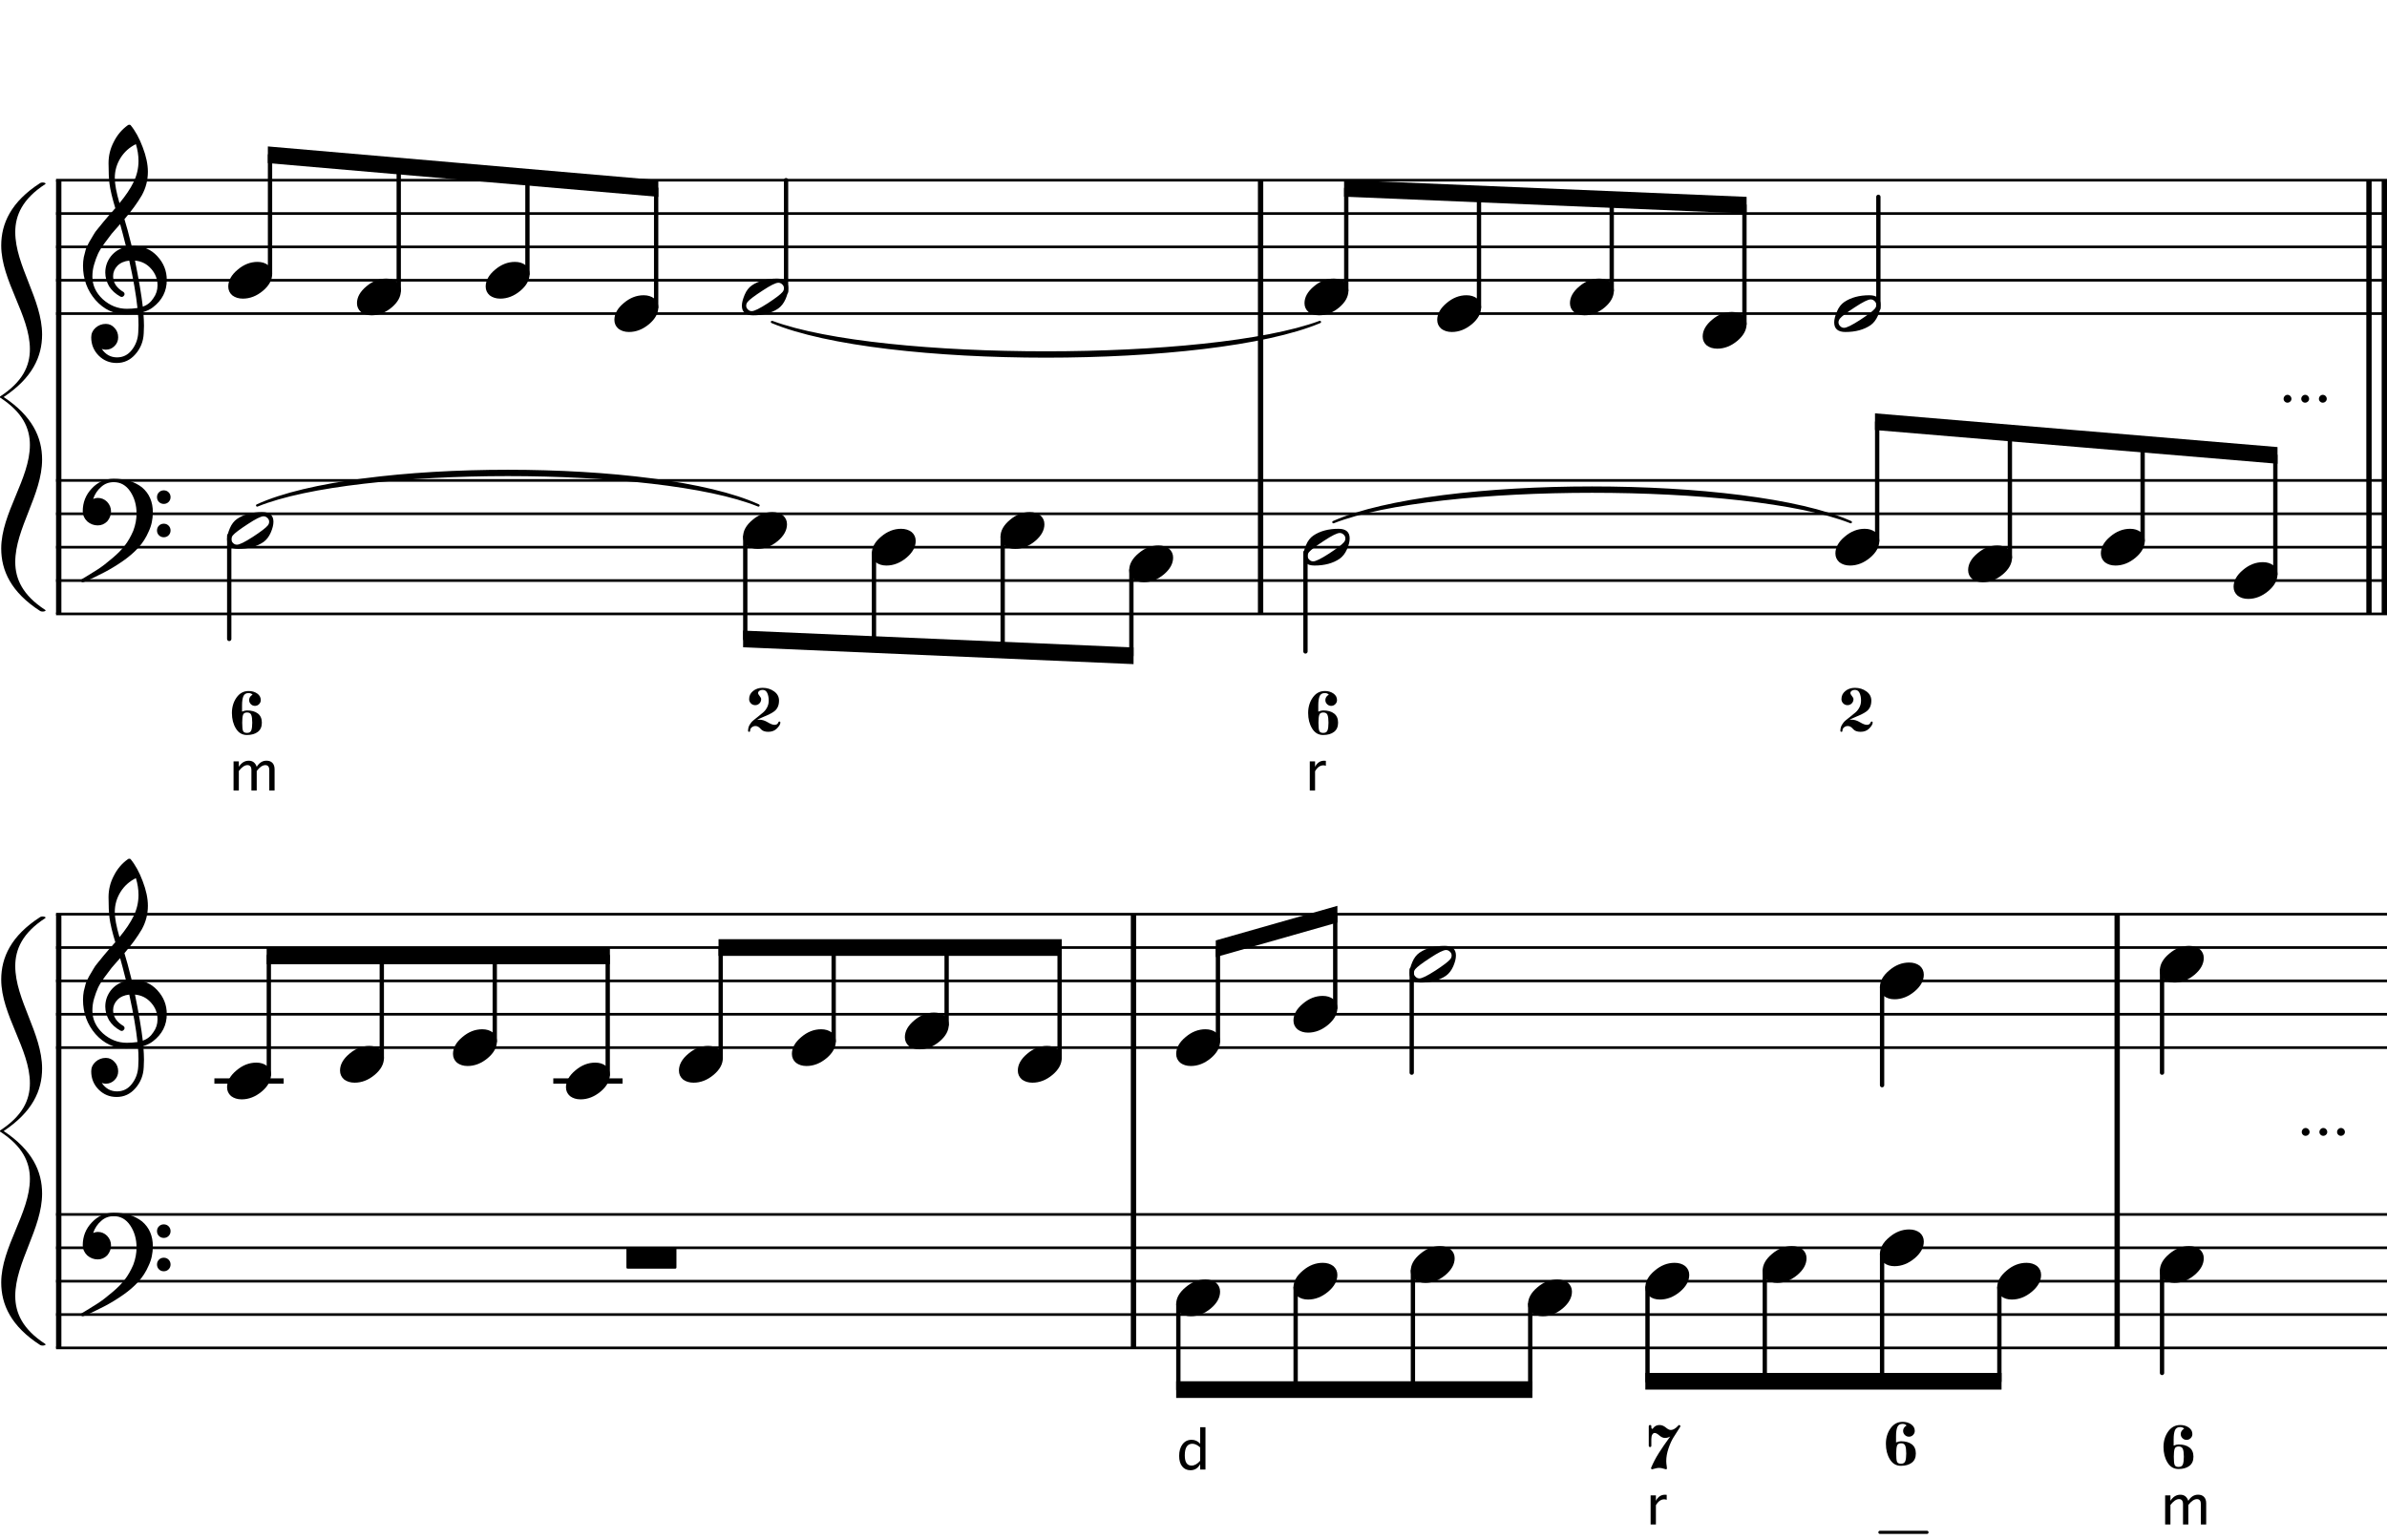 <?xml version="1.0" encoding="UTF-8" standalone="no"?>
<svg width="304.186px" height="196.283px" viewBox="0 0 304.186 196.283"
 xmlns="http://www.w3.org/2000/svg" xmlns:xlink="http://www.w3.org/1999/xlink" version="1.2" baseProfile="tiny">
<title>Közjátékok</title>
<desc>Generated by MuseScore 2.3.2</desc>
<polyline class="StaffLines" fill="none" stroke="#000000" stroke-width="0.34" stroke-linejoin="bevel" points="7.143,22.961 304.186,22.961"/>
<polyline class="StaffLines" fill="none" stroke="#000000" stroke-width="0.34" stroke-linejoin="bevel" points="7.143,27.213 304.186,27.213"/>
<polyline class="StaffLines" fill="none" stroke="#000000" stroke-width="0.34" stroke-linejoin="bevel" points="7.143,31.465 304.186,31.465"/>
<polyline class="StaffLines" fill="none" stroke="#000000" stroke-width="0.34" stroke-linejoin="bevel" points="7.143,35.717 304.186,35.717"/>
<polyline class="StaffLines" fill="none" stroke="#000000" stroke-width="0.34" stroke-linejoin="bevel" points="7.143,39.968 304.186,39.968"/>
<polyline class="StaffLines" fill="none" stroke="#000000" stroke-width="0.34" stroke-linejoin="bevel" points="7.143,61.228 304.186,61.228"/>
<polyline class="StaffLines" fill="none" stroke="#000000" stroke-width="0.34" stroke-linejoin="bevel" points="7.143,65.48 304.186,65.48"/>
<polyline class="StaffLines" fill="none" stroke="#000000" stroke-width="0.34" stroke-linejoin="bevel" points="7.143,69.732 304.186,69.732"/>
<polyline class="StaffLines" fill="none" stroke="#000000" stroke-width="0.34" stroke-linejoin="bevel" points="7.143,73.984 304.186,73.984"/>
<polyline class="StaffLines" fill="none" stroke="#000000" stroke-width="0.34" stroke-linejoin="bevel" points="7.143,78.236 304.186,78.236"/>
<polyline class="StaffLines" fill="none" stroke="#000000" stroke-width="0.34" stroke-linejoin="bevel" points="7.143,116.504 304.186,116.504"/>
<polyline class="StaffLines" fill="none" stroke="#000000" stroke-width="0.34" stroke-linejoin="bevel" points="7.143,120.756 304.186,120.756"/>
<polyline class="StaffLines" fill="none" stroke="#000000" stroke-width="0.34" stroke-linejoin="bevel" points="7.143,125.008 304.186,125.008"/>
<polyline class="StaffLines" fill="none" stroke="#000000" stroke-width="0.34" stroke-linejoin="bevel" points="7.143,129.26 304.186,129.26"/>
<polyline class="StaffLines" fill="none" stroke="#000000" stroke-width="0.34" stroke-linejoin="bevel" points="7.143,133.512 304.186,133.512"/>
<polyline class="StaffLines" fill="none" stroke="#000000" stroke-width="0.34" stroke-linejoin="bevel" points="7.143,154.772 304.186,154.772"/>
<polyline class="StaffLines" fill="none" stroke="#000000" stroke-width="0.34" stroke-linejoin="bevel" points="7.143,159.024 304.186,159.024"/>
<polyline class="StaffLines" fill="none" stroke="#000000" stroke-width="0.34" stroke-linejoin="bevel" points="7.143,163.276 304.186,163.276"/>
<polyline class="StaffLines" fill="none" stroke="#000000" stroke-width="0.34" stroke-linejoin="bevel" points="7.143,167.528 304.186,167.528"/>
<polyline class="StaffLines" fill="none" stroke="#000000" stroke-width="0.34" stroke-linejoin="bevel" points="7.143,171.78 304.186,171.78"/>
<path class="SlurSegment" stroke="#000000" stroke-width="0.30" stroke-linecap="round" stroke-linejoin="round" fill-rule="evenodd" d="M169.923,66.543 C183.109,60.676 222.667,60.676 235.853,66.543 C222.667,61.356 183.109,61.356 169.923,66.543"/>
<path class="SlurSegment" stroke="#000000" stroke-width="0.30" stroke-linecap="round" stroke-linejoin="round" fill-rule="evenodd" d="M32.774,64.417 C45.55,58.55 83.879,58.55 96.655,64.417 C83.879,59.23 45.55,59.23 32.774,64.417"/>
<path class="SlurSegment" stroke="#000000" stroke-width="0.30" stroke-linecap="round" stroke-linejoin="round" fill-rule="evenodd" d="M98.38,41.032 C112.344,46.219 154.234,46.219 168.198,41.032 C154.234,46.899 112.344,46.899 98.38,41.032"/>
<polyline class="BarLine" stroke="#000000" stroke-width="0.68" stroke-linejoin="bevel" points="7.483,116.504 7.483,171.78"/>
<polyline class="BarLine" stroke="#000000" stroke-width="0.68" stroke-linejoin="bevel" points="7.483,22.961 7.483,78.236"/>
<polyline class="BarLine" stroke="#000000" stroke-width="0.68" stroke-linejoin="bevel" points="269.799,116.504 269.799,171.78"/>
<polyline class="BarLine" stroke="#000000" stroke-width="0.68" stroke-linejoin="bevel" points="144.443,116.504 144.443,171.78"/>
<polyline class="BarLine" stroke="#000000" stroke-width="0.68" stroke-linejoin="bevel" points="301.89,22.961 301.89,78.236"/>
<polyline class="BarLine" stroke="#000000" stroke-width="0.68" stroke-linejoin="bevel" points="303.846,22.961 303.846,78.236"/>
<polyline class="BarLine" stroke="#000000" stroke-width="0.68" stroke-linejoin="bevel" points="160.642,22.961 160.642,78.236"/>
<polyline class="LedgerLine" stroke="#000000" stroke-width="0.68" stroke-linecap="square" stroke-linejoin="bevel" points="70.848,137.764 78.997,137.764"/>
<polyline class="LedgerLine" stroke="#000000" stroke-width="0.68" stroke-linecap="square" stroke-linejoin="bevel" points="27.66,137.764 35.809,137.764"/>
<polyline class="Stem" stroke="#000000" stroke-width="0.55" stroke-linecap="round" stroke-linejoin="bevel" points="275.518,161.948 275.518,174.969"/>
<polyline class="Stem" stroke="#000000" stroke-width="0.55" stroke-linecap="round" stroke-linejoin="bevel" points="275.518,123.68 275.518,136.701"/>
<polyline class="Stem" stroke="#000000" stroke-width="0.55" stroke-linecap="round" stroke-linejoin="bevel" points="254.788,164.074 254.788,176.031"/>
<polyline class="Stem" stroke="#000000" stroke-width="0.55" stroke-linecap="round" stroke-linejoin="bevel" points="239.842,159.822 239.842,176.031"/>
<polyline class="Stem" stroke="#000000" stroke-width="0.55" stroke-linecap="round" stroke-linejoin="bevel" points="239.842,125.806 239.842,138.295"/>
<polyline class="Stem" stroke="#000000" stroke-width="0.55" stroke-linecap="round" stroke-linejoin="bevel" points="224.895,161.948 224.895,176.031"/>
<polyline class="Stem" stroke="#000000" stroke-width="0.55" stroke-linecap="round" stroke-linejoin="bevel" points="209.949,164.074 209.949,176.031"/>
<polyline class="Stem" stroke="#000000" stroke-width="0.55" stroke-linecap="round" stroke-linejoin="bevel" points="195.002,166.2 195.002,177.094"/>
<polyline class="Stem" stroke="#000000" stroke-width="0.55" stroke-linecap="round" stroke-linejoin="bevel" points="180.055,161.948 180.055,177.094"/>
<polyline class="Stem" stroke="#000000" stroke-width="0.55" stroke-linecap="round" stroke-linejoin="bevel" points="179.902,123.549 179.902,136.701"/>
<polyline class="Stem" stroke="#000000" stroke-width="0.55" stroke-linecap="round" stroke-linejoin="bevel" points="165.109,164.074 165.109,177.094"/>
<polyline class="Stem" stroke="#000000" stroke-width="0.55" stroke-linecap="round" stroke-linejoin="bevel" points="170.154,128.461 170.154,116.504"/>
<polyline class="Stem" stroke="#000000" stroke-width="0.55" stroke-linecap="round" stroke-linejoin="bevel" points="150.162,166.2 150.162,177.094"/>
<polyline class="Stem" stroke="#000000" stroke-width="0.55" stroke-linecap="round" stroke-linejoin="bevel" points="155.207,132.713 155.207,120.756"/>
<polyline class="Stem" stroke="#000000" stroke-width="0.55" stroke-linecap="round" stroke-linejoin="bevel" points="135.029,134.839 135.029,120.756"/>
<polyline class="Stem" stroke="#000000" stroke-width="0.55" stroke-linecap="round" stroke-linejoin="bevel" points="120.633,130.587 120.633,120.756"/>
<polyline class="Stem" stroke="#000000" stroke-width="0.55" stroke-linecap="round" stroke-linejoin="bevel" points="106.237,132.713 106.237,120.756"/>
<polyline class="Stem" stroke="#000000" stroke-width="0.55" stroke-linecap="round" stroke-linejoin="bevel" points="91.841,134.839 91.841,120.756"/>
<polyline class="Stem" stroke="#000000" stroke-width="0.55" stroke-linecap="round" stroke-linejoin="bevel" points="77.445,136.965 77.445,121.819"/>
<polyline class="Stem" stroke="#000000" stroke-width="0.55" stroke-linecap="round" stroke-linejoin="bevel" points="63.049,132.713 63.049,121.819"/>
<polyline class="Stem" stroke="#000000" stroke-width="0.55" stroke-linecap="round" stroke-linejoin="bevel" points="48.654,134.839 48.654,121.819"/>
<polyline class="Stem" stroke="#000000" stroke-width="0.55" stroke-linecap="round" stroke-linejoin="bevel" points="34.258,136.965 34.258,121.819"/>
<polyline class="Stem" stroke="#000000" stroke-width="0.55" stroke-linecap="round" stroke-linejoin="bevel" points="289.957,73.186 289.957,58.039"/>
<polyline class="Stem" stroke="#000000" stroke-width="0.55" stroke-linecap="round" stroke-linejoin="bevel" points="273.043,68.934 273.043,56.622"/>
<polyline class="Stem" stroke="#000000" stroke-width="0.55" stroke-linecap="round" stroke-linejoin="bevel" points="256.129,71.06 256.129,55.205"/>
<polyline class="Stem" stroke="#000000" stroke-width="0.55" stroke-linecap="round" stroke-linejoin="bevel" points="239.216,68.934 239.216,53.787"/>
<polyline class="Stem" stroke="#000000" stroke-width="0.55" stroke-linecap="round" stroke-linejoin="bevel" points="239.369,39.315 239.369,25.087"/>
<polyline class="Stem" stroke="#000000" stroke-width="0.55" stroke-linecap="round" stroke-linejoin="bevel" points="222.302,41.296 222.302,26.15"/>
<polyline class="Stem" stroke="#000000" stroke-width="0.55" stroke-linecap="round" stroke-linejoin="bevel" points="205.388,37.044 205.388,25.441"/>
<polyline class="Stem" stroke="#000000" stroke-width="0.55" stroke-linecap="round" stroke-linejoin="bevel" points="188.474,39.17 188.474,24.732"/>
<polyline class="Stem" stroke="#000000" stroke-width="0.55" stroke-linecap="round" stroke-linejoin="bevel" points="166.361,70.399 166.361,83.02"/>
<polyline class="Stem" stroke="#000000" stroke-width="0.55" stroke-linecap="round" stroke-linejoin="bevel" points="171.56,37.044 171.56,24.024"/>
<polyline class="Stem" stroke="#000000" stroke-width="0.55" stroke-linecap="round" stroke-linejoin="bevel" points="144.177,72.657 144.177,83.551"/>
<polyline class="Stem" stroke="#000000" stroke-width="0.55" stroke-linecap="round" stroke-linejoin="bevel" points="127.775,68.405 127.775,82.843"/>
<polyline class="Stem" stroke="#000000" stroke-width="0.55" stroke-linecap="round" stroke-linejoin="bevel" points="111.374,70.531 111.374,82.134"/>
<polyline class="Stem" stroke="#000000" stroke-width="0.55" stroke-linecap="round" stroke-linejoin="bevel" points="94.972,68.405 94.972,81.425"/>
<polyline class="Stem" stroke="#000000" stroke-width="0.55" stroke-linecap="round" stroke-linejoin="bevel" points="100.171,37.189 100.171,22.961"/>
<polyline class="Stem" stroke="#000000" stroke-width="0.55" stroke-linecap="round" stroke-linejoin="bevel" points="83.616,39.17 83.616,24.024"/>
<polyline class="Stem" stroke="#000000" stroke-width="0.55" stroke-linecap="round" stroke-linejoin="bevel" points="67.214,34.918 67.214,22.606"/>
<polyline class="Stem" stroke="#000000" stroke-width="0.55" stroke-linecap="round" stroke-linejoin="bevel" points="50.813,37.044 50.813,21.189"/>
<polyline class="Stem" stroke="#000000" stroke-width="0.55" stroke-linecap="round" stroke-linejoin="bevel" points="29.212,68.273 29.212,81.425"/>
<polyline class="Stem" stroke="#000000" stroke-width="0.55" stroke-linecap="round" stroke-linejoin="bevel" points="34.411,34.918 34.411,19.772"/>
<path class="Note" transform="matrix(0.85,0,0,0.85,275.241,161.15)" d="M4.395,-2.754 C5.02,-2.754 5.547,-2.591 5.977,-2.266 C6.38,-1.914 6.582,-1.471 6.582,-0.938 C6.582,-0.039 6.12,0.801 5.195,1.582 C4.258,2.363 3.255,2.754 2.188,2.754 C1.562,2.754 1.035,2.591 0.605,2.266 C0.202,1.914 0,1.471 0,0.938 C0,0.039 0.469,-0.801 1.406,-1.582 C2.318,-2.363 3.314,-2.754 4.395,-2.754"/>
<path class="Note" transform="matrix(0.85,0,0,0.85,275.241,122.882)" d="M4.395,-2.754 C5.02,-2.754 5.547,-2.591 5.977,-2.266 C6.38,-1.914 6.582,-1.471 6.582,-0.938 C6.582,-0.039 6.12,0.801 5.195,1.582 C4.258,2.363 3.255,2.754 2.188,2.754 C1.562,2.754 1.035,2.591 0.605,2.266 C0.202,1.914 0,1.471 0,0.938 C0,0.039 0.469,-0.801 1.406,-1.582 C2.318,-2.363 3.314,-2.754 4.395,-2.754"/>
<path class="Note" transform="matrix(0.85,0,0,0.85,254.512,163.276)" d="M4.395,-2.754 C5.02,-2.754 5.547,-2.591 5.977,-2.266 C6.38,-1.914 6.582,-1.471 6.582,-0.938 C6.582,-0.039 6.12,0.801 5.195,1.582 C4.258,2.363 3.255,2.754 2.188,2.754 C1.562,2.754 1.035,2.591 0.605,2.266 C0.202,1.914 0,1.471 0,0.938 C0,0.039 0.469,-0.801 1.406,-1.582 C2.318,-2.363 3.314,-2.754 4.395,-2.754"/>
<path class="Note" transform="matrix(0.85,0,0,0.85,239.565,159.024)" d="M4.395,-2.754 C5.02,-2.754 5.547,-2.591 5.977,-2.266 C6.38,-1.914 6.582,-1.471 6.582,-0.938 C6.582,-0.039 6.12,0.801 5.195,1.582 C4.258,2.363 3.255,2.754 2.188,2.754 C1.562,2.754 1.035,2.591 0.605,2.266 C0.202,1.914 0,1.471 0,0.938 C0,0.039 0.469,-0.801 1.406,-1.582 C2.318,-2.363 3.314,-2.754 4.395,-2.754"/>
<path class="Note" transform="matrix(0.85,0,0,0.85,239.565,125.008)" d="M4.395,-2.754 C5.02,-2.754 5.547,-2.591 5.977,-2.266 C6.38,-1.914 6.582,-1.471 6.582,-0.938 C6.582,-0.039 6.12,0.801 5.195,1.582 C4.258,2.363 3.255,2.754 2.188,2.754 C1.562,2.754 1.035,2.591 0.605,2.266 C0.202,1.914 0,1.471 0,0.938 C0,0.039 0.469,-0.801 1.406,-1.582 C2.318,-2.363 3.314,-2.754 4.395,-2.754"/>
<path class="Note" transform="matrix(0.85,0,0,0.85,224.619,161.15)" d="M4.395,-2.754 C5.02,-2.754 5.547,-2.591 5.977,-2.266 C6.38,-1.914 6.582,-1.471 6.582,-0.938 C6.582,-0.039 6.12,0.801 5.195,1.582 C4.258,2.363 3.255,2.754 2.188,2.754 C1.562,2.754 1.035,2.591 0.605,2.266 C0.202,1.914 0,1.471 0,0.938 C0,0.039 0.469,-0.801 1.406,-1.582 C2.318,-2.363 3.314,-2.754 4.395,-2.754"/>
<path class="Note" transform="matrix(0.85,0,0,0.85,209.672,163.276)" d="M4.395,-2.754 C5.02,-2.754 5.547,-2.591 5.977,-2.266 C6.38,-1.914 6.582,-1.471 6.582,-0.938 C6.582,-0.039 6.12,0.801 5.195,1.582 C4.258,2.363 3.255,2.754 2.188,2.754 C1.562,2.754 1.035,2.591 0.605,2.266 C0.202,1.914 0,1.471 0,0.938 C0,0.039 0.469,-0.801 1.406,-1.582 C2.318,-2.363 3.314,-2.754 4.395,-2.754"/>
<path class="Note" transform="matrix(0.85,0,0,0.85,194.726,165.402)" d="M4.395,-2.754 C5.02,-2.754 5.547,-2.591 5.977,-2.266 C6.38,-1.914 6.582,-1.471 6.582,-0.938 C6.582,-0.039 6.12,0.801 5.195,1.582 C4.258,2.363 3.255,2.754 2.188,2.754 C1.562,2.754 1.035,2.591 0.605,2.266 C0.202,1.914 0,1.471 0,0.938 C0,0.039 0.469,-0.801 1.406,-1.582 C2.318,-2.363 3.314,-2.754 4.395,-2.754"/>
<path class="Note" transform="matrix(0.85,0,0,0.85,179.779,161.15)" d="M4.395,-2.754 C5.02,-2.754 5.547,-2.591 5.977,-2.266 C6.38,-1.914 6.582,-1.471 6.582,-0.938 C6.582,-0.039 6.12,0.801 5.195,1.582 C4.258,2.363 3.255,2.754 2.188,2.754 C1.562,2.754 1.035,2.591 0.605,2.266 C0.202,1.914 0,1.471 0,0.938 C0,0.039 0.469,-0.801 1.406,-1.582 C2.318,-2.363 3.314,-2.754 4.395,-2.754"/>
<path class="Note" transform="matrix(0.85,0,0,0.85,179.626,122.882)" d="M6.309,-1.309 C6.309,-1.53 6.224,-1.719 6.055,-1.875 C5.885,-2.044 5.69,-2.129 5.469,-2.129 C5.078,-2.129 4.29,-1.738 3.105,-0.957 C1.882,-0.163 1.133,0.404 0.859,0.742 C0.716,0.924 0.645,1.113 0.645,1.309 C0.645,1.53 0.729,1.719 0.898,1.875 C1.055,2.044 1.25,2.129 1.484,2.129 C1.862,2.129 2.656,1.738 3.867,0.957 C5.065,0.176 5.807,-0.391 6.094,-0.742 C6.237,-0.911 6.309,-1.1 6.309,-1.309 M5.273,-2.754 C6.393,-2.754 6.953,-2.272 6.953,-1.309 C6.953,-0.84 6.816,-0.293 6.543,0.332 C6.27,0.944 5.905,1.413 5.449,1.738 C4.447,2.415 3.19,2.754 1.68,2.754 C0.56,2.754 0,2.272 0,1.309 C0,0.879 0.137,0.339 0.41,-0.312 C0.671,-0.938 1.035,-1.413 1.504,-1.738 C2.507,-2.415 3.763,-2.754 5.273,-2.754"/>
<path class="Note" transform="matrix(0.85,0,0,0.85,164.832,163.276)" d="M4.395,-2.754 C5.02,-2.754 5.547,-2.591 5.977,-2.266 C6.38,-1.914 6.582,-1.471 6.582,-0.938 C6.582,-0.039 6.12,0.801 5.195,1.582 C4.258,2.363 3.255,2.754 2.188,2.754 C1.562,2.754 1.035,2.591 0.605,2.266 C0.202,1.914 0,1.471 0,0.938 C0,0.039 0.469,-0.801 1.406,-1.582 C2.318,-2.363 3.314,-2.754 4.395,-2.754"/>
<path class="Note" transform="matrix(0.85,0,0,0.85,164.832,129.26)" d="M4.395,-2.754 C5.02,-2.754 5.547,-2.591 5.977,-2.266 C6.38,-1.914 6.582,-1.471 6.582,-0.938 C6.582,-0.039 6.12,0.801 5.195,1.582 C4.258,2.363 3.255,2.754 2.188,2.754 C1.562,2.754 1.035,2.591 0.605,2.266 C0.202,1.914 0,1.471 0,0.938 C0,0.039 0.469,-0.801 1.406,-1.582 C2.318,-2.363 3.314,-2.754 4.395,-2.754"/>
<path class="Note" transform="matrix(0.85,0,0,0.85,149.886,165.402)" d="M4.395,-2.754 C5.02,-2.754 5.547,-2.591 5.977,-2.266 C6.38,-1.914 6.582,-1.471 6.582,-0.938 C6.582,-0.039 6.12,0.801 5.195,1.582 C4.258,2.363 3.255,2.754 2.188,2.754 C1.562,2.754 1.035,2.591 0.605,2.266 C0.202,1.914 0,1.471 0,0.938 C0,0.039 0.469,-0.801 1.406,-1.582 C2.318,-2.363 3.314,-2.754 4.395,-2.754"/>
<path class="Note" transform="matrix(0.85,0,0,0.85,149.886,133.512)" d="M4.395,-2.754 C5.02,-2.754 5.547,-2.591 5.977,-2.266 C6.38,-1.914 6.582,-1.471 6.582,-0.938 C6.582,-0.039 6.12,0.801 5.195,1.582 C4.258,2.363 3.255,2.754 2.188,2.754 C1.562,2.754 1.035,2.591 0.605,2.266 C0.202,1.914 0,1.471 0,0.938 C0,0.039 0.469,-0.801 1.406,-1.582 C2.318,-2.363 3.314,-2.754 4.395,-2.754"/>
<path class="Note" transform="matrix(0.85,0,0,0.85,129.707,135.638)" d="M4.395,-2.754 C5.02,-2.754 5.547,-2.591 5.977,-2.266 C6.38,-1.914 6.582,-1.471 6.582,-0.938 C6.582,-0.039 6.12,0.801 5.195,1.582 C4.258,2.363 3.255,2.754 2.188,2.754 C1.562,2.754 1.035,2.591 0.605,2.266 C0.202,1.914 0,1.471 0,0.938 C0,0.039 0.469,-0.801 1.406,-1.582 C2.318,-2.363 3.314,-2.754 4.395,-2.754"/>
<path class="Note" transform="matrix(0.85,0,0,0.85,115.311,131.386)" d="M4.395,-2.754 C5.02,-2.754 5.547,-2.591 5.977,-2.266 C6.38,-1.914 6.582,-1.471 6.582,-0.938 C6.582,-0.039 6.12,0.801 5.195,1.582 C4.258,2.363 3.255,2.754 2.188,2.754 C1.562,2.754 1.035,2.591 0.605,2.266 C0.202,1.914 0,1.471 0,0.938 C0,0.039 0.469,-0.801 1.406,-1.582 C2.318,-2.363 3.314,-2.754 4.395,-2.754"/>
<path class="Note" transform="matrix(0.85,0,0,0.85,100.915,133.512)" d="M4.395,-2.754 C5.02,-2.754 5.547,-2.591 5.977,-2.266 C6.38,-1.914 6.582,-1.471 6.582,-0.938 C6.582,-0.039 6.12,0.801 5.195,1.582 C4.258,2.363 3.255,2.754 2.188,2.754 C1.562,2.754 1.035,2.591 0.605,2.266 C0.202,1.914 0,1.471 0,0.938 C0,0.039 0.469,-0.801 1.406,-1.582 C2.318,-2.363 3.314,-2.754 4.395,-2.754"/>
<path class="Note" transform="matrix(0.85,0,0,0.85,86.52,135.638)" d="M4.395,-2.754 C5.02,-2.754 5.547,-2.591 5.977,-2.266 C6.38,-1.914 6.582,-1.471 6.582,-0.938 C6.582,-0.039 6.12,0.801 5.195,1.582 C4.258,2.363 3.255,2.754 2.188,2.754 C1.562,2.754 1.035,2.591 0.605,2.266 C0.202,1.914 0,1.471 0,0.938 C0,0.039 0.469,-0.801 1.406,-1.582 C2.318,-2.363 3.314,-2.754 4.395,-2.754"/>
<path class="Note" transform="matrix(0.85,0,0,0.85,72.124,137.764)" d="M4.395,-2.754 C5.02,-2.754 5.547,-2.591 5.977,-2.266 C6.38,-1.914 6.582,-1.471 6.582,-0.938 C6.582,-0.039 6.12,0.801 5.195,1.582 C4.258,2.363 3.255,2.754 2.188,2.754 C1.562,2.754 1.035,2.591 0.605,2.266 C0.202,1.914 0,1.471 0,0.938 C0,0.039 0.469,-0.801 1.406,-1.582 C2.318,-2.363 3.314,-2.754 4.395,-2.754"/>
<path class="Note" transform="matrix(0.85,0,0,0.85,57.728,133.512)" d="M4.395,-2.754 C5.02,-2.754 5.547,-2.591 5.977,-2.266 C6.38,-1.914 6.582,-1.471 6.582,-0.938 C6.582,-0.039 6.12,0.801 5.195,1.582 C4.258,2.363 3.255,2.754 2.188,2.754 C1.562,2.754 1.035,2.591 0.605,2.266 C0.202,1.914 0,1.471 0,0.938 C0,0.039 0.469,-0.801 1.406,-1.582 C2.318,-2.363 3.314,-2.754 4.395,-2.754"/>
<path class="Note" transform="matrix(0.85,0,0,0.85,43.332,135.638)" d="M4.395,-2.754 C5.02,-2.754 5.547,-2.591 5.977,-2.266 C6.38,-1.914 6.582,-1.471 6.582,-0.938 C6.582,-0.039 6.12,0.801 5.195,1.582 C4.258,2.363 3.255,2.754 2.188,2.754 C1.562,2.754 1.035,2.591 0.605,2.266 C0.202,1.914 0,1.471 0,0.938 C0,0.039 0.469,-0.801 1.406,-1.582 C2.318,-2.363 3.314,-2.754 4.395,-2.754"/>
<path class="Note" transform="matrix(0.85,0,0,0.85,28.936,137.764)" d="M4.395,-2.754 C5.02,-2.754 5.547,-2.591 5.977,-2.266 C6.38,-1.914 6.582,-1.471 6.582,-0.938 C6.582,-0.039 6.12,0.801 5.195,1.582 C4.258,2.363 3.255,2.754 2.188,2.754 C1.562,2.754 1.035,2.591 0.605,2.266 C0.202,1.914 0,1.471 0,0.938 C0,0.039 0.469,-0.801 1.406,-1.582 C2.318,-2.363 3.314,-2.754 4.395,-2.754"/>
<path class="Note" transform="matrix(0.85,0,0,0.85,284.636,73.984)" d="M4.395,-2.754 C5.02,-2.754 5.547,-2.591 5.977,-2.266 C6.38,-1.914 6.582,-1.471 6.582,-0.938 C6.582,-0.039 6.12,0.801 5.195,1.582 C4.258,2.363 3.255,2.754 2.188,2.754 C1.562,2.754 1.035,2.591 0.605,2.266 C0.202,1.914 0,1.471 0,0.938 C0,0.039 0.469,-0.801 1.406,-1.582 C2.318,-2.363 3.314,-2.754 4.395,-2.754"/>
<path class="Note" transform="matrix(0.85,0,0,0.85,267.722,69.732)" d="M4.395,-2.754 C5.02,-2.754 5.547,-2.591 5.977,-2.266 C6.38,-1.914 6.582,-1.471 6.582,-0.938 C6.582,-0.039 6.12,0.801 5.195,1.582 C4.258,2.363 3.255,2.754 2.188,2.754 C1.562,2.754 1.035,2.591 0.605,2.266 C0.202,1.914 0,1.471 0,0.938 C0,0.039 0.469,-0.801 1.406,-1.582 C2.318,-2.363 3.314,-2.754 4.395,-2.754"/>
<path class="Note" transform="matrix(0.85,0,0,0.85,250.808,71.858)" d="M4.395,-2.754 C5.02,-2.754 5.547,-2.591 5.977,-2.266 C6.38,-1.914 6.582,-1.471 6.582,-0.938 C6.582,-0.039 6.12,0.801 5.195,1.582 C4.258,2.363 3.255,2.754 2.188,2.754 C1.562,2.754 1.035,2.591 0.605,2.266 C0.202,1.914 0,1.471 0,0.938 C0,0.039 0.469,-0.801 1.406,-1.582 C2.318,-2.363 3.314,-2.754 4.395,-2.754"/>
<path class="Note" transform="matrix(0.85,0,0,0.85,233.894,69.732)" d="M4.395,-2.754 C5.02,-2.754 5.547,-2.591 5.977,-2.266 C6.38,-1.914 6.582,-1.471 6.582,-0.938 C6.582,-0.039 6.12,0.801 5.195,1.582 C4.258,2.363 3.255,2.754 2.188,2.754 C1.562,2.754 1.035,2.591 0.605,2.266 C0.202,1.914 0,1.471 0,0.938 C0,0.039 0.469,-0.801 1.406,-1.582 C2.318,-2.363 3.314,-2.754 4.395,-2.754"/>
<path class="Note" transform="matrix(0.85,0,0,0.85,233.74,39.968)" d="M6.309,-1.309 C6.309,-1.53 6.224,-1.719 6.055,-1.875 C5.885,-2.044 5.69,-2.129 5.469,-2.129 C5.078,-2.129 4.29,-1.738 3.105,-0.957 C1.882,-0.163 1.133,0.404 0.859,0.742 C0.716,0.924 0.645,1.113 0.645,1.309 C0.645,1.53 0.729,1.719 0.898,1.875 C1.055,2.044 1.25,2.129 1.484,2.129 C1.862,2.129 2.656,1.738 3.867,0.957 C5.065,0.176 5.807,-0.391 6.094,-0.742 C6.237,-0.911 6.309,-1.1 6.309,-1.309 M5.273,-2.754 C6.393,-2.754 6.953,-2.272 6.953,-1.309 C6.953,-0.84 6.816,-0.293 6.543,0.332 C6.27,0.944 5.905,1.413 5.449,1.738 C4.447,2.415 3.19,2.754 1.68,2.754 C0.56,2.754 0,2.272 0,1.309 C0,0.879 0.137,0.339 0.41,-0.312 C0.671,-0.938 1.035,-1.413 1.504,-1.738 C2.507,-2.415 3.763,-2.754 5.273,-2.754"/>
<path class="Note" transform="matrix(0.85,0,0,0.85,216.98,42.094)" d="M4.395,-2.754 C5.02,-2.754 5.547,-2.591 5.977,-2.266 C6.38,-1.914 6.582,-1.471 6.582,-0.938 C6.582,-0.039 6.12,0.801 5.195,1.582 C4.258,2.363 3.255,2.754 2.188,2.754 C1.562,2.754 1.035,2.591 0.605,2.266 C0.202,1.914 0,1.471 0,0.938 C0,0.039 0.469,-0.801 1.406,-1.582 C2.318,-2.363 3.314,-2.754 4.395,-2.754"/>
<path class="Note" transform="matrix(0.85,0,0,0.85,200.066,37.843)" d="M4.395,-2.754 C5.02,-2.754 5.547,-2.591 5.977,-2.266 C6.38,-1.914 6.582,-1.471 6.582,-0.938 C6.582,-0.039 6.12,0.801 5.195,1.582 C4.258,2.363 3.255,2.754 2.188,2.754 C1.562,2.754 1.035,2.591 0.605,2.266 C0.202,1.914 0,1.471 0,0.938 C0,0.039 0.469,-0.801 1.406,-1.582 C2.318,-2.363 3.314,-2.754 4.395,-2.754"/>
<path class="Note" transform="matrix(0.85,0,0,0.85,183.152,39.968)" d="M4.395,-2.754 C5.02,-2.754 5.547,-2.591 5.977,-2.266 C6.38,-1.914 6.582,-1.471 6.582,-0.938 C6.582,-0.039 6.12,0.801 5.195,1.582 C4.258,2.363 3.255,2.754 2.188,2.754 C1.562,2.754 1.035,2.591 0.605,2.266 C0.202,1.914 0,1.471 0,0.938 C0,0.039 0.469,-0.801 1.406,-1.582 C2.318,-2.363 3.314,-2.754 4.395,-2.754"/>
<path class="Note" transform="matrix(0.85,0,0,0.85,166.085,69.732)" d="M6.309,-1.309 C6.309,-1.53 6.224,-1.719 6.055,-1.875 C5.885,-2.044 5.69,-2.129 5.469,-2.129 C5.078,-2.129 4.29,-1.738 3.105,-0.957 C1.882,-0.163 1.133,0.404 0.859,0.742 C0.716,0.924 0.645,1.113 0.645,1.309 C0.645,1.53 0.729,1.719 0.898,1.875 C1.055,2.044 1.25,2.129 1.484,2.129 C1.862,2.129 2.656,1.738 3.867,0.957 C5.065,0.176 5.807,-0.391 6.094,-0.742 C6.237,-0.911 6.309,-1.1 6.309,-1.309 M5.273,-2.754 C6.393,-2.754 6.953,-2.272 6.953,-1.309 C6.953,-0.84 6.816,-0.293 6.543,0.332 C6.27,0.944 5.905,1.413 5.449,1.738 C4.447,2.415 3.19,2.754 1.68,2.754 C0.56,2.754 0,2.272 0,1.309 C0,0.879 0.137,0.339 0.41,-0.312 C0.671,-0.938 1.035,-1.413 1.504,-1.738 C2.507,-2.415 3.763,-2.754 5.273,-2.754"/>
<path class="Note" transform="matrix(0.85,0,0,0.85,166.238,37.843)" d="M4.395,-2.754 C5.02,-2.754 5.547,-2.591 5.977,-2.266 C6.38,-1.914 6.582,-1.471 6.582,-0.938 C6.582,-0.039 6.12,0.801 5.195,1.582 C4.258,2.363 3.255,2.754 2.188,2.754 C1.562,2.754 1.035,2.591 0.605,2.266 C0.202,1.914 0,1.471 0,0.938 C0,0.039 0.469,-0.801 1.406,-1.582 C2.318,-2.363 3.314,-2.754 4.395,-2.754"/>
<path class="Note" transform="matrix(0.85,0,0,0.85,143.901,71.858)" d="M4.395,-2.754 C5.02,-2.754 5.547,-2.591 5.977,-2.266 C6.38,-1.914 6.582,-1.471 6.582,-0.938 C6.582,-0.039 6.12,0.801 5.195,1.582 C4.258,2.363 3.255,2.754 2.188,2.754 C1.562,2.754 1.035,2.591 0.605,2.266 C0.202,1.914 0,1.471 0,0.938 C0,0.039 0.469,-0.801 1.406,-1.582 C2.318,-2.363 3.314,-2.754 4.395,-2.754"/>
<path class="Note" transform="matrix(0.85,0,0,0.85,127.499,67.606)" d="M4.395,-2.754 C5.02,-2.754 5.547,-2.591 5.977,-2.266 C6.38,-1.914 6.582,-1.471 6.582,-0.938 C6.582,-0.039 6.12,0.801 5.195,1.582 C4.258,2.363 3.255,2.754 2.188,2.754 C1.562,2.754 1.035,2.591 0.605,2.266 C0.202,1.914 0,1.471 0,0.938 C0,0.039 0.469,-0.801 1.406,-1.582 C2.318,-2.363 3.314,-2.754 4.395,-2.754"/>
<path class="Note" transform="matrix(0.85,0,0,0.85,111.097,69.732)" d="M4.395,-2.754 C5.02,-2.754 5.547,-2.591 5.977,-2.266 C6.38,-1.914 6.582,-1.471 6.582,-0.938 C6.582,-0.039 6.12,0.801 5.195,1.582 C4.258,2.363 3.255,2.754 2.188,2.754 C1.562,2.754 1.035,2.591 0.605,2.266 C0.202,1.914 0,1.471 0,0.938 C0,0.039 0.469,-0.801 1.406,-1.582 C2.318,-2.363 3.314,-2.754 4.395,-2.754"/>
<path class="Note" transform="matrix(0.85,0,0,0.85,94.696,67.606)" d="M4.395,-2.754 C5.02,-2.754 5.547,-2.591 5.977,-2.266 C6.38,-1.914 6.582,-1.471 6.582,-0.938 C6.582,-0.039 6.12,0.801 5.195,1.582 C4.258,2.363 3.255,2.754 2.188,2.754 C1.562,2.754 1.035,2.591 0.605,2.266 C0.202,1.914 0,1.471 0,0.938 C0,0.039 0.469,-0.801 1.406,-1.582 C2.318,-2.363 3.314,-2.754 4.395,-2.754"/>
<path class="Note" transform="matrix(0.85,0,0,0.85,94.542,37.843)" d="M6.309,-1.309 C6.309,-1.53 6.224,-1.719 6.055,-1.875 C5.885,-2.044 5.69,-2.129 5.469,-2.129 C5.078,-2.129 4.29,-1.738 3.105,-0.957 C1.882,-0.163 1.133,0.404 0.859,0.742 C0.716,0.924 0.645,1.113 0.645,1.309 C0.645,1.53 0.729,1.719 0.898,1.875 C1.055,2.044 1.25,2.129 1.484,2.129 C1.862,2.129 2.656,1.738 3.867,0.957 C5.065,0.176 5.807,-0.391 6.094,-0.742 C6.237,-0.911 6.309,-1.1 6.309,-1.309 M5.273,-2.754 C6.393,-2.754 6.953,-2.272 6.953,-1.309 C6.953,-0.84 6.816,-0.293 6.543,0.332 C6.27,0.944 5.905,1.413 5.449,1.738 C4.447,2.415 3.19,2.754 1.68,2.754 C0.56,2.754 0,2.272 0,1.309 C0,0.879 0.137,0.339 0.41,-0.312 C0.671,-0.938 1.035,-1.413 1.504,-1.738 C2.507,-2.415 3.763,-2.754 5.273,-2.754"/>
<path class="Note" transform="matrix(0.85,0,0,0.85,78.294,39.968)" d="M4.395,-2.754 C5.02,-2.754 5.547,-2.591 5.977,-2.266 C6.38,-1.914 6.582,-1.471 6.582,-0.938 C6.582,-0.039 6.12,0.801 5.195,1.582 C4.258,2.363 3.255,2.754 2.188,2.754 C1.562,2.754 1.035,2.591 0.605,2.266 C0.202,1.914 0,1.471 0,0.938 C0,0.039 0.469,-0.801 1.406,-1.582 C2.318,-2.363 3.314,-2.754 4.395,-2.754"/>
<path class="Note" transform="matrix(0.85,0,0,0.85,61.893,35.717)" d="M4.395,-2.754 C5.02,-2.754 5.547,-2.591 5.977,-2.266 C6.38,-1.914 6.582,-1.471 6.582,-0.938 C6.582,-0.039 6.12,0.801 5.195,1.582 C4.258,2.363 3.255,2.754 2.188,2.754 C1.562,2.754 1.035,2.591 0.605,2.266 C0.202,1.914 0,1.471 0,0.938 C0,0.039 0.469,-0.801 1.406,-1.582 C2.318,-2.363 3.314,-2.754 4.395,-2.754"/>
<path class="Note" transform="matrix(0.85,0,0,0.85,45.491,37.843)" d="M4.395,-2.754 C5.02,-2.754 5.547,-2.591 5.977,-2.266 C6.38,-1.914 6.582,-1.471 6.582,-0.938 C6.582,-0.039 6.12,0.801 5.195,1.582 C4.258,2.363 3.255,2.754 2.188,2.754 C1.562,2.754 1.035,2.591 0.605,2.266 C0.202,1.914 0,1.471 0,0.938 C0,0.039 0.469,-0.801 1.406,-1.582 C2.318,-2.363 3.314,-2.754 4.395,-2.754"/>
<path class="Note" transform="matrix(0.85,0,0,0.85,28.936,67.606)" d="M6.309,-1.309 C6.309,-1.53 6.224,-1.719 6.055,-1.875 C5.885,-2.044 5.69,-2.129 5.469,-2.129 C5.078,-2.129 4.29,-1.738 3.105,-0.957 C1.882,-0.163 1.133,0.404 0.859,0.742 C0.716,0.924 0.645,1.113 0.645,1.309 C0.645,1.53 0.729,1.719 0.898,1.875 C1.055,2.044 1.25,2.129 1.484,2.129 C1.862,2.129 2.656,1.738 3.867,0.957 C5.065,0.176 5.807,-0.391 6.094,-0.742 C6.237,-0.911 6.309,-1.1 6.309,-1.309 M5.273,-2.754 C6.393,-2.754 6.953,-2.272 6.953,-1.309 C6.953,-0.84 6.816,-0.293 6.543,0.332 C6.27,0.944 5.905,1.413 5.449,1.738 C4.447,2.415 3.19,2.754 1.68,2.754 C0.56,2.754 0,2.272 0,1.309 C0,0.879 0.137,0.339 0.41,-0.312 C0.671,-0.938 1.035,-1.413 1.504,-1.738 C2.507,-2.415 3.763,-2.754 5.273,-2.754"/>
<path class="Note" transform="matrix(0.85,0,0,0.85,29.089,35.717)" d="M4.395,-2.754 C5.02,-2.754 5.547,-2.591 5.977,-2.266 C6.38,-1.914 6.582,-1.471 6.582,-0.938 C6.582,-0.039 6.12,0.801 5.195,1.582 C4.258,2.363 3.255,2.754 2.188,2.754 C1.562,2.754 1.035,2.591 0.605,2.266 C0.202,1.914 0,1.471 0,0.938 C0,0.039 0.469,-0.801 1.406,-1.582 C2.318,-2.363 3.314,-2.754 4.395,-2.754"/>
<path class="Clef" transform="matrix(0.85,0,0,0.85,10.545,159.024)" d="M11.426,-1.777 C11.23,-1.973 11.133,-2.214 11.133,-2.5 C11.133,-2.786 11.23,-3.027 11.426,-3.223 C11.621,-3.418 11.862,-3.516 12.148,-3.516 C12.435,-3.516 12.676,-3.418 12.871,-3.223 C13.066,-3.027 13.164,-2.786 13.164,-2.5 C13.164,-2.214 13.066,-1.973 12.871,-1.777 C12.676,-1.582 12.435,-1.484 12.148,-1.484 C11.862,-1.484 11.621,-1.582 11.426,-1.777 M11.426,3.223 C11.23,3.027 11.133,2.786 11.133,2.5 C11.133,2.214 11.23,1.973 11.426,1.777 C11.621,1.582 11.862,1.484 12.148,1.484 C12.435,1.484 12.676,1.582 12.871,1.777 C13.066,1.973 13.164,2.214 13.164,2.5 C13.164,2.786 13.066,3.027 12.871,3.223 C12.676,3.418 12.435,3.516 12.148,3.516 C11.862,3.516 11.621,3.418 11.426,3.223 M4.648,-5.254 C6.38,-5.254 7.799,-4.818 8.906,-3.945 C9.974,-3.034 10.508,-1.797 10.508,-0.234 C10.508,0.82 10.3,1.784 9.883,2.656 C9.492,3.568 8.978,4.375 8.34,5.078 C7.689,5.794 6.901,6.471 5.977,7.109 C5.078,7.734 4.154,8.294 3.203,8.789 C1.276,9.766 0.208,10.254 0,10.254 C-0.169,10.254 -0.254,10.169 -0.254,10 C-0.254,9.935 -0.228,9.876 -0.176,9.824 C0.488,9.434 1.302,8.932 2.266,8.32 C2.891,7.917 3.62,7.357 4.453,6.641 C5.26,5.964 5.885,5.326 6.328,4.727 C6.784,4.141 7.201,3.411 7.578,2.539 C7.904,1.667 8.066,0.807 8.066,-0.039 C8.066,-1.302 7.754,-2.402 7.129,-3.34 C6.504,-4.277 5.677,-4.746 4.648,-4.746 C3.919,-4.746 3.294,-4.512 2.773,-4.043 C2.214,-3.561 1.81,-2.956 1.562,-2.227 C1.81,-2.331 2.038,-2.383 2.246,-2.383 C2.793,-2.383 3.262,-2.188 3.652,-1.797 C4.043,-1.38 4.238,-0.905 4.238,-0.371 C4.238,0.189 4.049,0.69 3.672,1.133 C3.268,1.536 2.793,1.738 2.246,1.738 C1.66,1.738 1.133,1.536 0.664,1.133 C0.221,0.69 0,0.189 0,-0.371 C0,-1.712 0.456,-2.858 1.367,-3.809 C2.266,-4.772 3.359,-5.254 4.648,-5.254"/>
<path class="Clef" transform="matrix(0.85,0,0,0.85,10.545,129.26)" d="M7.344,-5.117 C7.344,-5.117 7.383,-5.117 7.461,-5.117 C7.513,-5.13 7.559,-5.137 7.598,-5.137 C9.056,-5.137 10.254,-4.622 11.191,-3.594 C12.129,-2.578 12.598,-1.393 12.598,-0.039 C12.598,1.641 11.901,3.008 10.508,4.062 C10.143,4.349 9.668,4.583 9.082,4.766 C9.147,5.612 9.18,6.296 9.18,6.816 C9.18,6.921 9.167,7.298 9.141,7.949 C9.089,9.16 8.672,10.208 7.891,11.094 C7.135,11.966 6.198,12.402 5.078,12.402 C4.023,12.402 3.125,12.031 2.383,11.289 C1.641,10.534 1.27,9.622 1.27,8.555 C1.27,7.995 1.484,7.52 1.914,7.129 C2.357,6.738 2.871,6.543 3.457,6.543 C3.978,6.543 4.414,6.745 4.766,7.148 C5.13,7.526 5.312,7.995 5.312,8.555 C5.312,9.062 5.13,9.499 4.766,9.863 C4.401,10.228 3.965,10.41 3.457,10.41 C3.249,10.41 3.047,10.371 2.852,10.293 C3.424,11.139 4.186,11.562 5.137,11.562 C6.035,11.562 6.771,11.198 7.344,10.469 C7.943,9.714 8.268,8.835 8.32,7.832 C8.346,7.207 8.359,6.849 8.359,6.758 C8.359,6.029 8.333,5.43 8.281,4.961 C7.63,5.065 7.051,5.117 6.543,5.117 C4.733,5.117 3.19,4.401 1.914,2.969 C0.664,1.523 0.039,-0.195 0.039,-2.188 C0.039,-2.604 0.078,-3.027 0.156,-3.457 C0.234,-3.809 0.332,-4.193 0.449,-4.609 C0.514,-4.844 0.69,-5.221 0.977,-5.742 C1.081,-5.898 1.198,-6.094 1.328,-6.328 C1.458,-6.562 1.549,-6.719 1.602,-6.797 C1.732,-7.057 1.986,-7.409 2.363,-7.852 C2.467,-7.969 2.575,-8.099 2.686,-8.242 C2.796,-8.385 2.891,-8.503 2.969,-8.594 C3.047,-8.685 3.105,-8.757 3.145,-8.809 C3.184,-8.861 3.477,-9.206 4.023,-9.844 C4.154,-9.974 4.281,-10.114 4.404,-10.264 C4.528,-10.413 4.629,-10.531 4.707,-10.615 C4.785,-10.7 4.844,-10.762 4.883,-10.801 C4.414,-12.35 4.121,-13.587 4.004,-14.512 C3.913,-15.254 3.867,-16.27 3.867,-17.559 C3.867,-18.691 4.128,-19.753 4.648,-20.742 C5.156,-21.771 5.866,-22.611 6.777,-23.262 C6.842,-23.301 6.908,-23.32 6.973,-23.32 C7.064,-23.32 7.129,-23.301 7.168,-23.262 C7.871,-22.415 8.477,-21.315 8.984,-19.961 C9.505,-18.607 9.766,-17.376 9.766,-16.27 C9.766,-15.02 9.466,-13.848 8.867,-12.754 C8.19,-11.595 7.318,-10.397 6.25,-9.16 C6.523,-8.301 6.888,-6.953 7.344,-5.117 M9.004,3.965 C9.681,3.717 10.208,3.294 10.586,2.695 C11.003,2.122 11.211,1.478 11.211,0.762 C11.211,-0.163 10.898,-0.983 10.273,-1.699 C9.635,-2.441 8.822,-2.858 7.832,-2.949 C8.392,-0.202 8.783,2.103 9.004,3.965 M1.445,-0.547 C1.445,0.742 1.966,1.875 3.008,2.852 C4.076,3.802 5.273,4.277 6.602,4.277 C7.148,4.277 7.682,4.238 8.203,4.16 C7.995,2.181 7.585,-0.189 6.973,-2.949 C6.23,-2.871 5.638,-2.611 5.195,-2.168 C4.766,-1.712 4.551,-1.198 4.551,-0.625 C4.551,0.365 5.078,1.165 6.133,1.777 C6.224,1.868 6.27,1.966 6.27,2.07 C6.27,2.174 6.224,2.272 6.133,2.363 C6.055,2.454 5.957,2.5 5.84,2.5 C5.827,2.5 5.768,2.487 5.664,2.461 C4.922,2.057 4.349,1.536 3.945,0.898 C3.568,0.221 3.379,-0.462 3.379,-1.152 C3.379,-2.051 3.659,-2.865 4.219,-3.594 C4.805,-4.323 5.566,-4.792 6.504,-5 C6.139,-6.458 5.84,-7.598 5.605,-8.418 C5.397,-8.184 5.146,-7.9 4.854,-7.568 C4.561,-7.236 4.388,-7.038 4.336,-6.973 C3.867,-6.361 3.509,-5.885 3.262,-5.547 C2.819,-4.935 2.493,-4.408 2.285,-3.965 C2.064,-3.47 1.868,-2.93 1.699,-2.344 C1.53,-1.784 1.445,-1.185 1.445,-0.547 M7.969,-20.41 C6.992,-19.928 6.224,-19.238 5.664,-18.34 C5.091,-17.415 4.805,-16.419 4.805,-15.352 C4.805,-14.414 5.039,-13.151 5.508,-11.562 C6.445,-12.695 7.148,-13.743 7.617,-14.707 C8.112,-15.723 8.359,-16.784 8.359,-17.891 C8.359,-18.724 8.229,-19.564 7.969,-20.41"/>
<path class="Clef" transform="matrix(0.85,0,0,0.85,10.545,65.48)" d="M11.426,-1.777 C11.23,-1.973 11.133,-2.214 11.133,-2.5 C11.133,-2.786 11.23,-3.027 11.426,-3.223 C11.621,-3.418 11.862,-3.516 12.148,-3.516 C12.435,-3.516 12.676,-3.418 12.871,-3.223 C13.066,-3.027 13.164,-2.786 13.164,-2.5 C13.164,-2.214 13.066,-1.973 12.871,-1.777 C12.676,-1.582 12.435,-1.484 12.148,-1.484 C11.862,-1.484 11.621,-1.582 11.426,-1.777 M11.426,3.223 C11.23,3.027 11.133,2.786 11.133,2.5 C11.133,2.214 11.23,1.973 11.426,1.777 C11.621,1.582 11.862,1.484 12.148,1.484 C12.435,1.484 12.676,1.582 12.871,1.777 C13.066,1.973 13.164,2.214 13.164,2.5 C13.164,2.786 13.066,3.027 12.871,3.223 C12.676,3.418 12.435,3.516 12.148,3.516 C11.862,3.516 11.621,3.418 11.426,3.223 M4.648,-5.254 C6.38,-5.254 7.799,-4.818 8.906,-3.945 C9.974,-3.034 10.508,-1.797 10.508,-0.234 C10.508,0.82 10.3,1.784 9.883,2.656 C9.492,3.568 8.978,4.375 8.34,5.078 C7.689,5.794 6.901,6.471 5.977,7.109 C5.078,7.734 4.154,8.294 3.203,8.789 C1.276,9.766 0.208,10.254 0,10.254 C-0.169,10.254 -0.254,10.169 -0.254,10 C-0.254,9.935 -0.228,9.876 -0.176,9.824 C0.488,9.434 1.302,8.932 2.266,8.32 C2.891,7.917 3.62,7.357 4.453,6.641 C5.26,5.964 5.885,5.326 6.328,4.727 C6.784,4.141 7.201,3.411 7.578,2.539 C7.904,1.667 8.066,0.807 8.066,-0.039 C8.066,-1.302 7.754,-2.402 7.129,-3.34 C6.504,-4.277 5.677,-4.746 4.648,-4.746 C3.919,-4.746 3.294,-4.512 2.773,-4.043 C2.214,-3.561 1.81,-2.956 1.562,-2.227 C1.81,-2.331 2.038,-2.383 2.246,-2.383 C2.793,-2.383 3.262,-2.188 3.652,-1.797 C4.043,-1.38 4.238,-0.905 4.238,-0.371 C4.238,0.189 4.049,0.69 3.672,1.133 C3.268,1.536 2.793,1.738 2.246,1.738 C1.66,1.738 1.133,1.536 0.664,1.133 C0.221,0.69 0,0.189 0,-0.371 C0,-1.712 0.456,-2.858 1.367,-3.809 C2.266,-4.772 3.359,-5.254 4.648,-5.254"/>
<path class="Clef" transform="matrix(0.85,0,0,0.85,10.545,35.717)" d="M7.344,-5.117 C7.344,-5.117 7.383,-5.117 7.461,-5.117 C7.513,-5.13 7.559,-5.137 7.598,-5.137 C9.056,-5.137 10.254,-4.622 11.191,-3.594 C12.129,-2.578 12.598,-1.393 12.598,-0.039 C12.598,1.641 11.901,3.008 10.508,4.062 C10.143,4.349 9.668,4.583 9.082,4.766 C9.147,5.612 9.18,6.296 9.18,6.816 C9.18,6.921 9.167,7.298 9.141,7.949 C9.089,9.16 8.672,10.208 7.891,11.094 C7.135,11.966 6.198,12.402 5.078,12.402 C4.023,12.402 3.125,12.031 2.383,11.289 C1.641,10.534 1.27,9.622 1.27,8.555 C1.27,7.995 1.484,7.52 1.914,7.129 C2.357,6.738 2.871,6.543 3.457,6.543 C3.978,6.543 4.414,6.745 4.766,7.148 C5.13,7.526 5.312,7.995 5.312,8.555 C5.312,9.062 5.13,9.499 4.766,9.863 C4.401,10.228 3.965,10.41 3.457,10.41 C3.249,10.41 3.047,10.371 2.852,10.293 C3.424,11.139 4.186,11.562 5.137,11.562 C6.035,11.562 6.771,11.198 7.344,10.469 C7.943,9.714 8.268,8.835 8.32,7.832 C8.346,7.207 8.359,6.849 8.359,6.758 C8.359,6.029 8.333,5.43 8.281,4.961 C7.63,5.065 7.051,5.117 6.543,5.117 C4.733,5.117 3.19,4.401 1.914,2.969 C0.664,1.523 0.039,-0.195 0.039,-2.188 C0.039,-2.604 0.078,-3.027 0.156,-3.457 C0.234,-3.809 0.332,-4.193 0.449,-4.609 C0.514,-4.844 0.69,-5.221 0.977,-5.742 C1.081,-5.898 1.198,-6.094 1.328,-6.328 C1.458,-6.562 1.549,-6.719 1.602,-6.797 C1.732,-7.057 1.986,-7.409 2.363,-7.852 C2.467,-7.969 2.575,-8.099 2.686,-8.242 C2.796,-8.385 2.891,-8.503 2.969,-8.594 C3.047,-8.685 3.105,-8.757 3.145,-8.809 C3.184,-8.861 3.477,-9.206 4.023,-9.844 C4.154,-9.974 4.281,-10.114 4.404,-10.264 C4.528,-10.413 4.629,-10.531 4.707,-10.615 C4.785,-10.7 4.844,-10.762 4.883,-10.801 C4.414,-12.35 4.121,-13.587 4.004,-14.512 C3.913,-15.254 3.867,-16.27 3.867,-17.559 C3.867,-18.691 4.128,-19.753 4.648,-20.742 C5.156,-21.771 5.866,-22.611 6.777,-23.262 C6.842,-23.301 6.908,-23.32 6.973,-23.32 C7.064,-23.32 7.129,-23.301 7.168,-23.262 C7.871,-22.415 8.477,-21.315 8.984,-19.961 C9.505,-18.607 9.766,-17.376 9.766,-16.27 C9.766,-15.02 9.466,-13.848 8.867,-12.754 C8.19,-11.595 7.318,-10.397 6.25,-9.16 C6.523,-8.301 6.888,-6.953 7.344,-5.117 M9.004,3.965 C9.681,3.717 10.208,3.294 10.586,2.695 C11.003,2.122 11.211,1.478 11.211,0.762 C11.211,-0.163 10.898,-0.983 10.273,-1.699 C9.635,-2.441 8.822,-2.858 7.832,-2.949 C8.392,-0.202 8.783,2.103 9.004,3.965 M1.445,-0.547 C1.445,0.742 1.966,1.875 3.008,2.852 C4.076,3.802 5.273,4.277 6.602,4.277 C7.148,4.277 7.682,4.238 8.203,4.16 C7.995,2.181 7.585,-0.189 6.973,-2.949 C6.23,-2.871 5.638,-2.611 5.195,-2.168 C4.766,-1.712 4.551,-1.198 4.551,-0.625 C4.551,0.365 5.078,1.165 6.133,1.777 C6.224,1.868 6.27,1.966 6.27,2.07 C6.27,2.174 6.224,2.272 6.133,2.363 C6.055,2.454 5.957,2.5 5.84,2.5 C5.827,2.5 5.768,2.487 5.664,2.461 C4.922,2.057 4.349,1.536 3.945,0.898 C3.568,0.221 3.379,-0.462 3.379,-1.152 C3.379,-2.051 3.659,-2.865 4.219,-3.594 C4.805,-4.323 5.566,-4.792 6.504,-5 C6.139,-6.458 5.84,-7.598 5.605,-8.418 C5.397,-8.184 5.146,-7.9 4.854,-7.568 C4.561,-7.236 4.388,-7.038 4.336,-6.973 C3.867,-6.361 3.509,-5.885 3.262,-5.547 C2.819,-4.935 2.493,-4.408 2.285,-3.965 C2.064,-3.47 1.868,-2.93 1.699,-2.344 C1.53,-1.784 1.445,-1.185 1.445,-0.547 M7.969,-20.41 C6.992,-19.928 6.224,-19.238 5.664,-18.34 C5.091,-17.415 4.805,-16.419 4.805,-15.352 C4.805,-14.414 5.039,-13.151 5.508,-11.562 C6.445,-12.695 7.148,-13.743 7.617,-14.707 C8.112,-15.723 8.359,-16.784 8.359,-17.891 C8.359,-18.724 8.229,-19.564 7.969,-20.41"/>
<path class="Rest" transform="matrix(0.85,0,0,0.85,79.827,159.024)" d="M7.305,3.125 L0.195,3.125 C0.065,3.125 0,3.06 0,2.93 L0,0.195 C0,0.065 0.065,0 0.195,0 L7.305,0 C7.435,0 7.5,0.065 7.5,0.195 L7.5,2.93 C7.5,3.06 7.435,3.125 7.305,3.125"/>
<path class="Beam" fill-rule="evenodd" d="M209.672,174.969 L255.065,174.969 L255.065,177.094 L209.672,177.094 L209.672,174.969 "/>
<path class="Beam" fill-rule="evenodd" d="M149.886,176.031 L195.278,176.031 L195.278,178.157 L149.886,178.157 L149.886,176.031 "/>
<path class="Beam" fill-rule="evenodd" d="M154.931,119.85 L170.43,115.441 L170.43,117.567 L154.931,121.976 L154.931,119.85 "/>
<path class="Beam" fill-rule="evenodd" d="M91.565,119.693 L135.305,119.693 L135.305,121.819 L91.565,121.819 L91.565,119.693 "/>
<path class="Beam" fill-rule="evenodd" d="M33.981,120.756 L77.722,120.756 L77.722,122.882 L33.981,122.882 L33.981,120.756 "/>
<path class="Beam" fill-rule="evenodd" d="M238.939,52.678 L290.234,56.976 L290.234,59.102 L238.939,54.804 L238.939,52.678 "/>
<path class="Beam" fill-rule="evenodd" d="M171.284,22.938 L222.578,25.087 L222.578,27.213 L171.284,25.064 L171.284,22.938 "/>
<path class="Beam" fill-rule="evenodd" d="M94.696,80.362 L144.453,82.512 L144.453,84.638 L94.696,82.488 L94.696,80.362 "/>
<path class="Beam" fill-rule="evenodd" d="M34.135,18.661 L83.892,22.961 L83.892,25.087 L34.135,20.787 L34.135,18.661 "/>
<path class="FiguredBass" d="M277.839,181.867 C277.502,181.867 277.277,182.003 277.165,182.274 C277.054,182.545 276.998,182.929 276.998,183.426 L276.998,184.233 C277.235,184.137 277.44,184.087 277.613,184.082 C278.206,184.082 278.672,184.213 279.011,184.475 C279.351,184.737 279.52,185.127 279.52,185.644 C279.52,186.162 279.348,186.552 279.004,186.817 C278.66,187.081 278.197,187.213 277.613,187.213 C277.016,187.213 276.549,186.936 276.212,186.383 C275.875,185.829 275.706,185.171 275.706,184.41 C275.706,183.654 275.902,182.998 276.294,182.442 C276.686,181.886 277.201,181.608 277.839,181.608 C278.258,181.608 278.62,181.714 278.926,181.926 C279.231,182.137 279.384,182.417 279.384,182.763 C279.384,182.963 279.311,183.137 279.165,183.282 C279.019,183.428 278.845,183.501 278.642,183.501 C278.439,183.501 278.265,183.428 278.119,183.282 C277.973,183.137 277.9,182.963 277.9,182.763 C277.9,182.567 277.973,182.394 278.119,182.243 C278.169,182.184 278.24,182.134 278.331,182.093 C278.308,182.034 278.263,181.988 278.194,181.956 C278.094,181.897 277.975,181.867 277.839,181.867 M278.174,184.663 C278.092,184.449 277.912,184.342 277.634,184.342 C277.356,184.342 277.184,184.449 277.118,184.663 C277.052,184.878 277.018,185.203 277.018,185.641 C277.018,186.156 277.052,186.502 277.118,186.68 C277.184,186.858 277.356,186.947 277.634,186.947 C277.912,186.947 278.092,186.839 278.174,186.625 C278.256,186.411 278.297,186.084 278.297,185.644 C278.297,185.205 278.256,184.878 278.174,184.663"/>
<path class="FiguredBass" d="M275.914,194.283 L275.914,190.572 L276.588,190.572 L276.588,191.269 C276.916,190.749 277.337,190.49 277.852,190.49 C278.349,190.49 278.688,190.749 278.868,191.269 C279.187,190.747 279.601,190.486 280.112,190.486 C280.44,190.486 280.694,190.582 280.874,190.775 C281.054,190.967 281.144,191.237 281.144,191.583 L281.144,194.283 L280.467,194.283 L280.467,191.689 C280.467,191.265 280.3,191.053 279.965,191.053 C279.616,191.053 279.25,191.301 278.868,191.795 L278.868,194.283 L278.191,194.283 L278.191,191.689 C278.191,191.263 278.02,191.05 277.678,191.05 C277.339,191.05 276.975,191.298 276.588,191.795 L276.588,194.283 L275.914,194.283 "/>
<path class="FiguredBass" d="M242.462,181.461 C242.125,181.461 241.9,181.597 241.789,181.868 C241.677,182.139 241.621,182.523 241.621,183.02 L241.621,183.826 C241.858,183.731 242.063,183.681 242.236,183.676 C242.829,183.676 243.295,183.807 243.634,184.069 C243.974,184.331 244.144,184.721 244.144,185.238 C244.144,185.755 243.972,186.146 243.627,186.41 C243.283,186.675 242.82,186.807 242.236,186.807 C241.639,186.807 241.172,186.53 240.835,185.976 C240.498,185.423 240.329,184.765 240.329,184.004 C240.329,183.248 240.525,182.591 240.917,182.035 C241.309,181.479 241.824,181.201 242.462,181.201 C242.881,181.201 243.244,181.307 243.549,181.519 C243.854,181.731 244.007,182.01 244.007,182.357 C244.007,182.557 243.934,182.73 243.788,182.876 C243.642,183.022 243.468,183.095 243.265,183.095 C243.062,183.095 242.888,183.022 242.742,182.876 C242.596,182.73 242.523,182.557 242.523,182.357 C242.523,182.161 242.596,181.988 242.742,181.837 C242.792,181.778 242.863,181.728 242.954,181.687 C242.931,181.628 242.886,181.582 242.817,181.55 C242.717,181.491 242.599,181.461 242.462,181.461 M242.797,184.257 C242.715,184.043 242.535,183.936 242.257,183.936 C241.979,183.936 241.807,184.043 241.741,184.257 C241.675,184.471 241.642,184.797 241.642,185.235 C241.642,185.75 241.675,186.096 241.741,186.274 C241.807,186.451 241.979,186.54 242.257,186.54 C242.535,186.54 242.715,186.433 242.797,186.219 C242.879,186.005 242.92,185.678 242.92,185.238 C242.92,184.798 242.879,184.471 242.797,184.257"/>
<polyline class="FiguredBass" fill="none" stroke="#000000" stroke-width="0.40" stroke-linecap="round" stroke-linejoin="bevel" points="239.565,195.283 245.565,195.283"/>
<path class="FiguredBass" d="M210.568,182.114 C210.581,182.114 210.611,182.084 210.657,182.025 C210.852,181.747 211.126,181.608 211.477,181.608 C211.759,181.608 212.026,181.713 212.277,181.922 C212.527,182.132 212.735,182.237 212.899,182.237 C213.076,182.237 213.245,182.184 213.405,182.079 C213.564,181.975 213.691,181.87 213.784,181.765 C213.877,181.66 213.938,181.608 213.965,181.608 C214.011,181.608 214.052,181.622 214.088,181.652 C214.125,181.682 214.143,181.719 214.143,181.765 C214.143,181.797 214.049,181.954 213.863,182.237 C213.676,182.519 213.468,182.846 213.24,183.218 C213.013,183.589 212.805,184.053 212.618,184.609 C212.432,185.165 212.338,185.696 212.338,186.201 C212.338,186.397 212.359,186.623 212.4,186.878 C212.432,187.074 212.432,187.186 212.4,187.213 C212.377,187.236 212.338,187.247 212.283,187.247 C212.261,187.247 212.155,187.218 211.966,187.158 C211.776,187.099 211.595,187.07 211.422,187.07 C211.267,187.07 211.088,187.099 210.886,187.158 C210.683,187.218 210.57,187.247 210.547,187.247 C210.497,187.247 210.456,187.227 210.424,187.186 C210.392,187.145 210.388,187.101 210.41,187.056 C210.679,186.413 211.006,185.788 211.391,185.179 C211.776,184.571 212.258,183.87 212.837,183.077 C212.618,183.196 212.397,183.255 212.174,183.255 C211.937,183.255 211.698,183.149 211.456,182.937 C211.215,182.725 211.017,182.619 210.862,182.619 C210.748,182.619 210.649,182.684 210.564,182.814 C210.48,182.944 210.438,183.139 210.438,183.399 L210.438,184.24 C210.438,184.353 210.385,184.41 210.281,184.41 C210.167,184.41 210.11,184.353 210.11,184.24 L210.11,181.779 C210.11,181.665 210.167,181.608 210.281,181.608 C210.385,181.608 210.438,181.665 210.438,181.779 L210.438,181.936 C210.438,181.972 210.447,182.004 210.465,182.032 C210.52,182.086 210.554,182.114 210.568,182.114"/>
<path class="FiguredBass" d="M210.345,194.283 L210.345,190.572 L211.019,190.572 L211.019,191.269 C211.285,190.749 211.673,190.49 212.181,190.49 C212.249,190.49 212.321,190.495 212.396,190.507 L212.396,191.136 C212.28,191.097 212.178,191.077 212.089,191.077 C211.663,191.077 211.306,191.33 211.019,191.836 L211.019,194.283 L210.345,194.283 "/>
<path class="FiguredBass" d="M152.941,187.283 L152.941,186.586 C152.668,187.108 152.256,187.369 151.704,187.369 C151.258,187.369 150.906,187.206 150.65,186.88 C150.393,186.554 150.265,186.109 150.265,185.544 C150.265,184.926 150.41,184.429 150.701,184.053 C150.992,183.678 151.374,183.49 151.848,183.49 C152.288,183.49 152.652,183.658 152.941,183.995 L152.941,181.886 L153.618,181.886 L153.618,187.283 L152.941,187.283 M152.941,184.457 C152.593,184.149 152.262,183.995 151.95,183.995 C151.305,183.995 150.983,184.489 150.983,185.475 C150.983,186.344 151.27,186.778 151.844,186.778 C152.218,186.778 152.584,186.574 152.941,186.166 L152.941,184.457 "/>
<path class="FiguredBass" d="M237.098,93.264 C236.656,93.264 236.335,93.141 236.134,92.894 C236.061,92.803 235.968,92.719 235.854,92.641 C235.74,92.564 235.615,92.525 235.478,92.525 C235.3,92.525 235.141,92.581 235,92.693 C234.858,92.804 234.788,92.954 234.788,93.141 C234.788,93.223 234.747,93.264 234.665,93.264 C234.573,93.264 234.528,93.223 234.528,93.141 C234.528,92.863 234.593,92.609 234.723,92.378 C234.853,92.148 235.015,91.954 235.211,91.797 C235.407,91.64 235.619,91.471 235.847,91.291 C236.075,91.111 236.286,90.937 236.48,90.769 C236.673,90.6 236.835,90.387 236.965,90.129 C237.095,89.872 237.16,89.59 237.16,89.285 C237.16,88.902 237.097,88.579 236.972,88.314 C236.846,88.05 236.649,87.918 236.38,87.918 C236.225,87.918 236.091,87.956 235.977,88.031 C235.863,88.106 235.806,88.205 235.806,88.328 C235.806,88.424 235.871,88.549 236.001,88.704 C236.131,88.859 236.196,88.989 236.196,89.094 C236.196,89.312 236.122,89.496 235.974,89.644 C235.826,89.792 235.647,89.866 235.437,89.866 C235.218,89.866 235.035,89.79 234.887,89.637 C234.739,89.484 234.665,89.303 234.665,89.094 C234.665,88.674 234.832,88.33 235.167,88.061 C235.502,87.793 235.906,87.658 236.38,87.658 C236.941,87.658 237.43,87.81 237.847,88.113 C238.264,88.416 238.472,88.807 238.472,89.285 C238.472,89.609 238.414,89.889 238.298,90.126 C238.182,90.363 238.015,90.554 237.799,90.7 C237.582,90.846 237.366,90.97 237.149,91.073 C236.933,91.175 236.679,91.286 236.387,91.404 C236.096,91.523 235.861,91.639 235.683,91.753 C235.779,91.73 235.877,91.719 235.977,91.719 C236.314,91.719 236.665,91.828 237.03,92.047 C237.394,92.266 237.681,92.375 237.891,92.375 C238.01,92.375 238.106,92.353 238.182,92.31 C238.257,92.267 238.306,92.219 238.329,92.166 C238.351,92.114 238.378,92.065 238.407,92.019 C238.437,91.974 238.47,91.951 238.506,91.951 C238.598,91.951 238.643,91.997 238.643,92.088 C238.643,92.284 238.502,92.529 238.219,92.823 C237.937,93.117 237.563,93.264 237.098,93.264"/>
<path class="FiguredBass" d="M168.836,88.324 C168.499,88.324 168.274,88.46 168.163,88.731 C168.051,89.002 167.995,89.386 167.995,89.883 L167.995,90.689 C168.232,90.594 168.437,90.543 168.61,90.539 C169.203,90.539 169.669,90.67 170.008,90.932 C170.348,91.194 170.518,91.584 170.518,92.101 C170.518,92.618 170.346,93.009 170.001,93.273 C169.657,93.538 169.194,93.67 168.61,93.67 C168.013,93.67 167.546,93.393 167.209,92.839 C166.872,92.286 166.703,91.628 166.703,90.867 C166.703,90.111 166.899,89.454 167.291,88.898 C167.683,88.342 168.198,88.064 168.836,88.064 C169.255,88.064 169.618,88.17 169.923,88.382 C170.228,88.594 170.381,88.873 170.381,89.22 C170.381,89.42 170.308,89.593 170.162,89.739 C170.016,89.885 169.842,89.958 169.639,89.958 C169.436,89.958 169.262,89.885 169.116,89.739 C168.97,89.593 168.897,89.42 168.897,89.22 C168.897,89.024 168.97,88.85 169.116,88.7 C169.166,88.641 169.237,88.591 169.328,88.55 C169.305,88.49 169.26,88.445 169.191,88.413 C169.091,88.354 168.973,88.324 168.836,88.324 M169.171,91.12 C169.089,90.906 168.909,90.799 168.631,90.799 C168.353,90.799 168.181,90.906 168.115,91.12 C168.049,91.334 168.016,91.66 168.016,92.098 C168.016,92.613 168.049,92.959 168.115,93.137 C168.181,93.314 168.353,93.403 168.631,93.403 C168.909,93.403 169.089,93.296 169.171,93.082 C169.253,92.868 169.294,92.541 169.294,92.101 C169.294,91.661 169.253,91.334 169.171,91.12"/>
<path class="FiguredBass" d="M166.912,100.74 L166.912,97.028 L167.585,97.028 L167.585,97.725 C167.852,97.206 168.239,96.946 168.747,96.946 C168.815,96.946 168.887,96.952 168.962,96.963 L168.962,97.592 C168.846,97.553 168.744,97.534 168.655,97.534 C168.229,97.534 167.872,97.787 167.585,98.293 L167.585,100.74 L166.912,100.74 "/>
<path class="FiguredBass" d="M97.9,93.264 C97.458,93.264 97.137,93.141 96.936,92.894 C96.863,92.803 96.77,92.719 96.656,92.641 C96.542,92.564 96.417,92.525 96.28,92.525 C96.102,92.525 95.943,92.581 95.801,92.693 C95.66,92.804 95.59,92.954 95.59,93.141 C95.59,93.223 95.549,93.264 95.466,93.264 C95.375,93.264 95.33,93.223 95.33,93.141 C95.33,92.863 95.395,92.609 95.525,92.378 C95.654,92.148 95.817,91.954 96.013,91.797 C96.209,91.64 96.421,91.471 96.649,91.291 C96.877,91.111 97.088,90.937 97.281,90.769 C97.475,90.6 97.637,90.387 97.767,90.129 C97.897,89.872 97.962,89.59 97.962,89.285 C97.962,88.902 97.899,88.579 97.774,88.314 C97.648,88.05 97.451,87.918 97.182,87.918 C97.027,87.918 96.893,87.956 96.779,88.031 C96.665,88.106 96.608,88.205 96.608,88.328 C96.608,88.424 96.673,88.549 96.803,88.704 C96.933,88.859 96.998,88.989 96.998,89.094 C96.998,89.312 96.924,89.496 96.776,89.644 C96.627,89.792 96.449,89.866 96.239,89.866 C96.02,89.866 95.837,89.79 95.689,89.637 C95.54,89.484 95.466,89.303 95.466,89.094 C95.466,88.674 95.634,88.33 95.969,88.061 C96.304,87.793 96.708,87.658 97.182,87.658 C97.743,87.658 98.232,87.81 98.649,88.113 C99.066,88.416 99.274,88.807 99.274,89.285 C99.274,89.609 99.216,89.889 99.1,90.126 C98.984,90.363 98.817,90.554 98.601,90.7 C98.384,90.846 98.168,90.97 97.951,91.073 C97.735,91.175 97.481,91.286 97.189,91.404 C96.897,91.523 96.663,91.639 96.485,91.753 C96.581,91.73 96.679,91.719 96.779,91.719 C97.116,91.719 97.467,91.828 97.832,92.047 C98.196,92.266 98.483,92.375 98.693,92.375 C98.811,92.375 98.908,92.353 98.984,92.31 C99.059,92.267 99.108,92.219 99.13,92.166 C99.153,92.114 99.18,92.065 99.209,92.019 C99.239,91.974 99.272,91.951 99.308,91.951 C99.399,91.951 99.445,91.997 99.445,92.088 C99.445,92.284 99.304,92.529 99.021,92.823 C98.739,93.117 98.365,93.264 97.9,93.264"/>
<path class="FiguredBass" d="M31.687,88.324 C31.35,88.324 31.125,88.46 31.014,88.731 C30.902,89.002 30.846,89.386 30.846,89.883 L30.846,90.689 C31.083,90.594 31.288,90.543 31.462,90.539 C32.054,90.539 32.52,90.67 32.859,90.932 C33.199,91.194 33.369,91.584 33.369,92.101 C33.369,92.618 33.197,93.009 32.853,93.273 C32.509,93.538 32.045,93.67 31.462,93.67 C30.864,93.67 30.397,93.393 30.06,92.839 C29.723,92.286 29.554,91.628 29.554,90.867 C29.554,90.111 29.75,89.454 30.142,88.898 C30.534,88.342 31.049,88.064 31.687,88.064 C32.106,88.064 32.469,88.17 32.774,88.382 C33.079,88.594 33.232,88.873 33.232,89.22 C33.232,89.42 33.159,89.593 33.013,89.739 C32.867,89.885 32.693,89.958 32.49,89.958 C32.288,89.958 32.113,89.885 31.967,89.739 C31.822,89.593 31.749,89.42 31.749,89.22 C31.749,89.024 31.822,88.85 31.967,88.7 C32.017,88.641 32.088,88.591 32.179,88.55 C32.157,88.49 32.111,88.445 32.043,88.413 C31.942,88.354 31.824,88.324 31.687,88.324 M32.022,91.12 C31.94,90.906 31.76,90.799 31.482,90.799 C31.204,90.799 31.032,90.906 30.966,91.12 C30.9,91.334 30.867,91.66 30.867,92.098 C30.867,92.613 30.9,92.959 30.966,93.137 C31.032,93.314 31.204,93.403 31.482,93.403 C31.76,93.403 31.94,93.296 32.022,93.082 C32.104,92.868 32.145,92.541 32.145,92.101 C32.145,91.661 32.104,91.334 32.022,91.12"/>
<path class="FiguredBass" d="M29.763,100.74 L29.763,97.028 L30.436,97.028 L30.436,97.725 C30.764,97.206 31.186,96.946 31.701,96.946 C32.197,96.946 32.536,97.206 32.716,97.725 C33.035,97.204 33.45,96.943 33.96,96.943 C34.288,96.943 34.542,97.039 34.722,97.232 C34.902,97.424 34.992,97.694 34.992,98.04 L34.992,100.74 L34.316,100.74 L34.316,98.146 C34.316,97.722 34.148,97.51 33.813,97.51 C33.464,97.51 33.099,97.757 32.716,98.252 L32.716,100.74 L32.039,100.74 L32.039,98.146 C32.039,97.72 31.868,97.507 31.526,97.507 C31.187,97.507 30.823,97.755 30.436,98.252 L30.436,100.74 L29.763,100.74 "/>
<path class="StaffText" d="M293.818,143.753 C293.956,143.753 294.074,143.804 294.173,143.906 C294.272,144.008 294.322,144.128 294.322,144.266 C294.322,144.398 294.271,144.512 294.169,144.608 C294.067,144.704 293.947,144.752 293.809,144.752 C293.677,144.752 293.563,144.704 293.467,144.608 C293.371,144.512 293.323,144.398 293.323,144.266 C293.323,144.128 293.372,144.008 293.471,143.906 C293.57,143.804 293.686,143.753 293.818,143.753 M296.068,143.753 C296.206,143.753 296.324,143.804 296.423,143.906 C296.522,144.008 296.572,144.128 296.572,144.266 C296.572,144.398 296.521,144.512 296.419,144.608 C296.317,144.704 296.197,144.752 296.059,144.752 C295.927,144.752 295.813,144.704 295.717,144.608 C295.621,144.512 295.573,144.398 295.573,144.266 C295.573,144.128 295.622,144.008 295.721,143.906 C295.82,143.804 295.936,143.753 296.068,143.753 M298.318,143.753 C298.456,143.753 298.574,143.804 298.673,143.906 C298.772,144.008 298.822,144.128 298.822,144.266 C298.822,144.398 298.771,144.512 298.669,144.608 C298.567,144.704 298.447,144.752 298.309,144.752 C298.177,144.752 298.063,144.704 297.967,144.608 C297.871,144.512 297.823,144.398 297.823,144.266 C297.823,144.128 297.872,144.008 297.971,143.906 C298.07,143.804 298.186,143.753 298.318,143.753"/>
<path class="StaffText" d="M291.505,50.317 C291.643,50.317 291.762,50.368 291.861,50.47 C291.96,50.572 292.009,50.692 292.009,50.83 C292.009,50.962 291.958,51.076 291.856,51.172 C291.754,51.268 291.634,51.316 291.496,51.316 C291.364,51.316 291.25,51.268 291.154,51.172 C291.058,51.076 291.01,50.962 291.01,50.83 C291.01,50.692 291.06,50.572 291.159,50.47 C291.258,50.368 291.373,50.317 291.505,50.317 M293.755,50.317 C293.893,50.317 294.012,50.368 294.111,50.47 C294.21,50.572 294.259,50.692 294.259,50.83 C294.259,50.962 294.208,51.076 294.106,51.172 C294.004,51.268 293.884,51.316 293.746,51.316 C293.614,51.316 293.5,51.268 293.404,51.172 C293.308,51.076 293.26,50.962 293.26,50.83 C293.26,50.692 293.31,50.572 293.409,50.47 C293.508,50.368 293.623,50.317 293.755,50.317 M296.005,50.317 C296.143,50.317 296.262,50.368 296.361,50.47 C296.46,50.572 296.509,50.692 296.509,50.83 C296.509,50.962 296.458,51.076 296.356,51.172 C296.254,51.268 296.134,51.316 295.996,51.316 C295.864,51.316 295.75,51.268 295.654,51.172 C295.558,51.076 295.51,50.962 295.51,50.83 C295.51,50.692 295.56,50.572 295.659,50.47 C295.758,50.368 295.873,50.317 296.005,50.317"/>
<path class="Bracket" fill-rule="evenodd" d="M5.365,136.17 C5.365,131.716 1.944,127.388 1.944,123.121 C1.944,120.973 2.877,118.886 5.754,117.018 C5.792,116.994 5.812,116.955 5.812,116.932 C5.812,116.862 5.598,116.8 5.443,116.8 C5.365,116.8 5.229,116.808 5.132,116.862 C1.4,119.26 0.156,122.031 0.156,124.834 C0.156,129.35 3.81,133.709 3.81,138.038 C3.81,140.187 2.877,142.211 -1.08802e-14,144.079 L-1.08802e-14,144.142 L-1.08802e-14,144.204 C2.877,146.072 3.81,148.097 3.81,150.245 C3.81,154.574 0.156,158.934 0.156,163.449 C0.156,166.252 1.4,169.024 5.132,171.421 C5.229,171.476 5.365,171.484 5.443,171.484 C5.598,171.484 5.812,171.421 5.812,171.351 C5.812,171.328 5.792,171.289 5.754,171.266 C2.877,169.397 1.944,167.311 1.944,165.162 C1.944,160.896 5.365,156.567 5.365,152.114 C5.365,149.28 4.121,146.571 0.467,144.142 C4.121,141.713 5.365,139.003 5.365,136.17"/>
<path class="Bracket" fill-rule="evenodd" d="M5.365,42.626 C5.365,38.173 1.944,33.844 1.944,29.578 C1.944,27.429 2.877,25.343 5.754,23.474 C5.792,23.451 5.812,23.412 5.812,23.389 C5.812,23.319 5.598,23.256 5.443,23.256 C5.365,23.256 5.229,23.264 5.132,23.319 C1.4,25.717 0.156,28.488 0.156,31.291 C0.156,35.806 3.81,40.166 3.81,44.495 C3.81,46.644 2.877,48.668 -1.08802e-14,50.536 L-1.08802e-14,50.598 L-1.08802e-14,50.661 C2.877,52.529 3.81,54.553 3.81,56.702 C3.81,61.031 0.156,65.391 0.156,69.906 C0.156,72.709 1.4,75.48 5.132,77.878 C5.229,77.933 5.365,77.94 5.443,77.94 C5.598,77.94 5.812,77.878 5.812,77.808 C5.812,77.785 5.792,77.746 5.754,77.722 C2.877,75.854 1.944,73.767 1.944,71.619 C1.944,67.352 5.365,63.024 5.365,58.571 C5.365,55.737 4.121,53.027 0.467,50.598 C4.121,48.169 5.365,45.46 5.365,42.626"/>
</svg>
